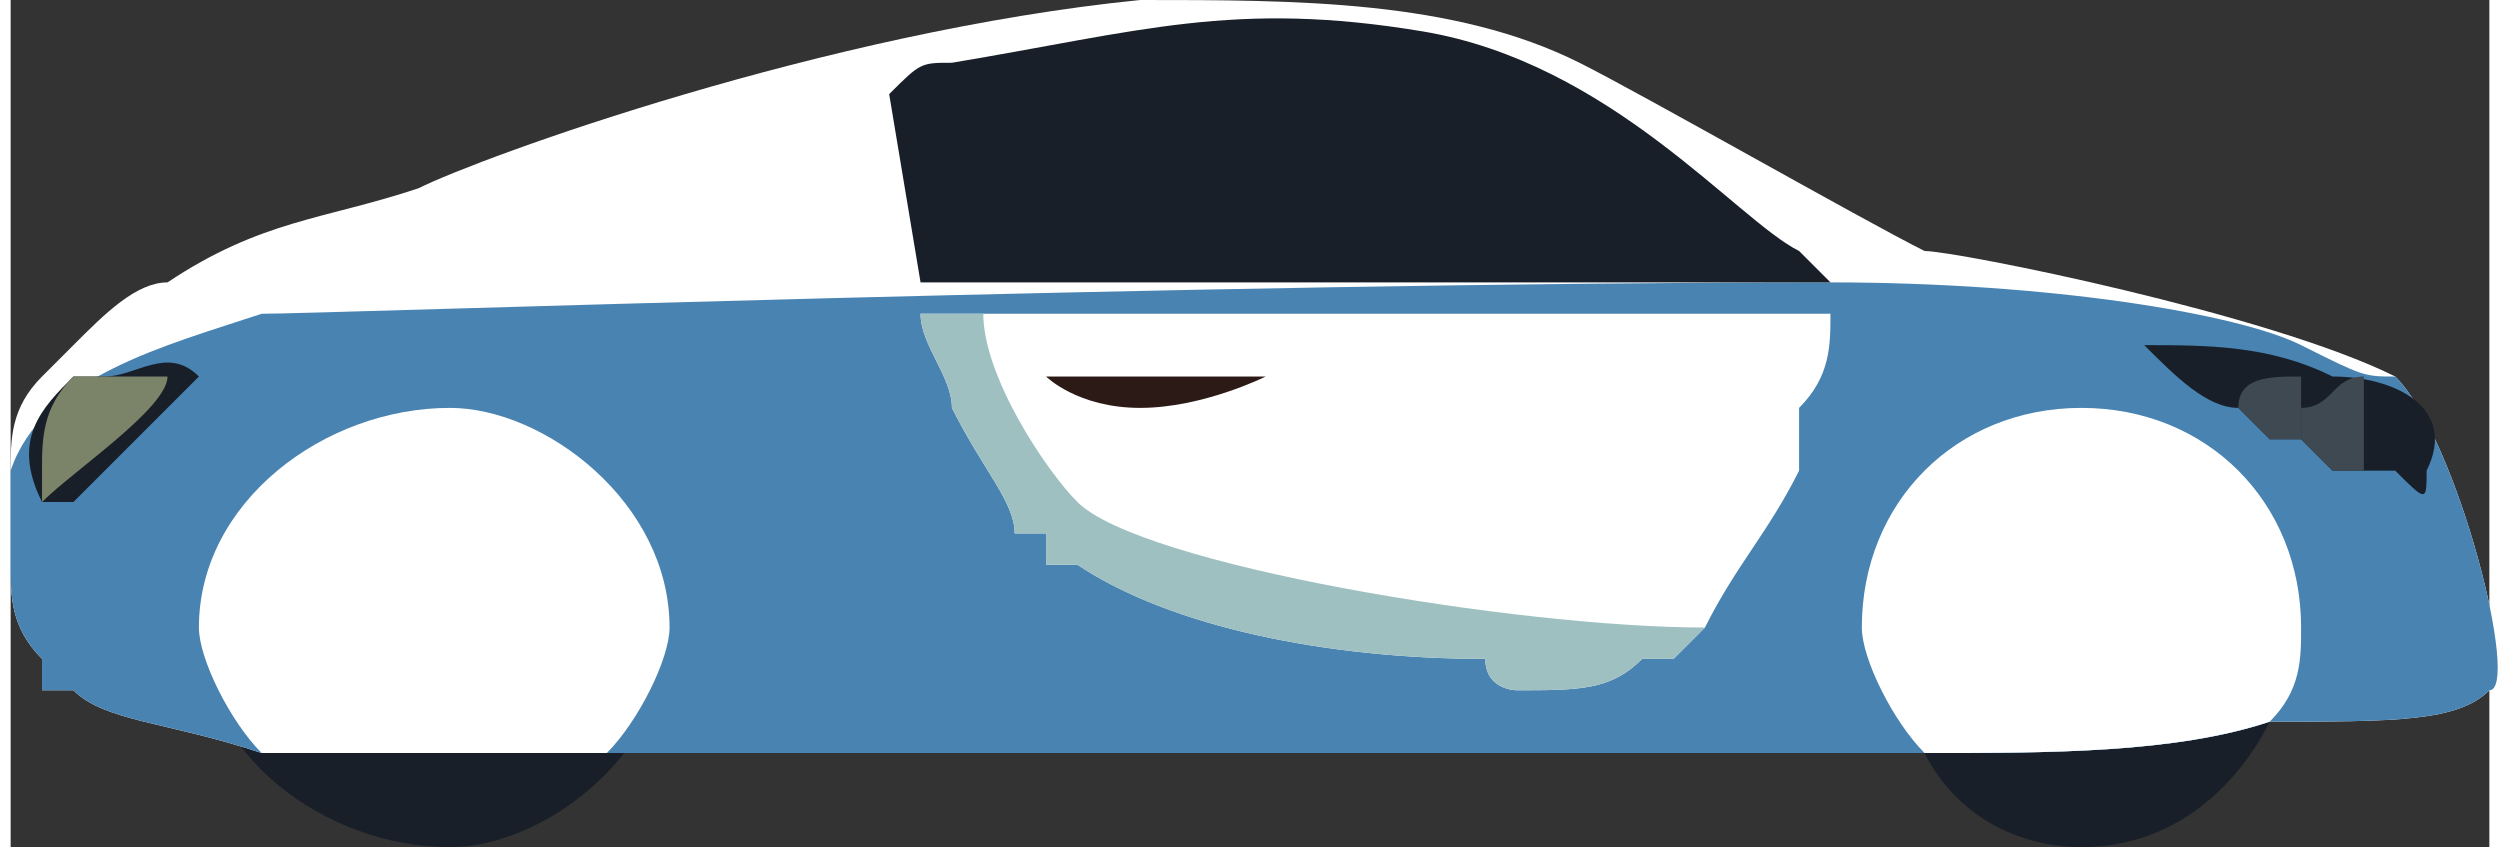 <?xml version="1.0" encoding="UTF-8"?>
<!DOCTYPE svg PUBLIC "-//W3C//DTD SVG 1.1//EN" "http://www.w3.org/Graphics/SVG/1.1/DTD/svg11.dtd">
<!-- Creator: CorelDRAW X8 -->
<svg xmlns="http://www.w3.org/2000/svg" xml:space="preserve" width="39.916mm" height="13.526mm" version="1.1" style="shape-rendering:geometricPrecision; text-rendering:geometricPrecision; image-rendering:optimizeQuality; fill-rule:evenodd; clip-rule:evenodd"
viewBox="0 0 79 27"
 xmlns:xlink="http://www.w3.org/1999/xlink">
 <rect x="0" y="0" width="79" height="27" fill="#333333" stroke="none"/>
 <defs>
  <style type="text/css">
   <![CDATA[
    .fil0 {fill:#181F28;fill-rule:nonzero}
    .fil4 {fill:#2B1A15;fill-rule:nonzero}
    .fil8 {fill:#3F4952;fill-rule:nonzero}
    .fil6 {fill:#436B73;fill-rule:nonzero}
    .fil2 {fill:#4983B2;fill-rule:nonzero}
    .fil10 {fill:#58656D;fill-rule:nonzero}
    .fil9 {fill:#5C868E;fill-rule:nonzero}
    .fil7 {fill:#5F8AAC;fill-rule:nonzero}
    .fil5 {fill:#7B8468;fill-rule:nonzero}
    .fil3 {fill:#9FC0C1;fill-rule:nonzero}
    .fil1 {fill:white;fill-rule:nonzero}
   ]]>
  </style>
 </defs>
 <g id="Слой_x0020_6">
  <g id="_810123056">
   <path class="fil0" d="M59 20l0 0 0 0 0 0 0 0 0 1 0 0 0 0 0 0 0 0 0 0 1 1c0,0 0,0 0,0l0 0 0 0 0 1 0 0 0 0 0 0 0 0 0 1 1 0 0 0c1,2 3,3 5,3 3,0 5,-2 6,-4 0,0 1,0 1,0l0 0c0,0 0,0 0,0l0 -1 0 0 0 0 0 0 0 0c0,0 0,-1 0,-1l0 0 0 0 0 -1c0,0 0,0 0,0l0 0 0 0c0,-4 -3,-7 -7,-7 -4,0 -7,3 -7,7l0 0 0 0z"/>
   <path class="fil0" d="M6 20c0,4 4,7 8,7 3,0 7,-3 7,-7 0,-4 -4,-7 -7,-7 -4,0 -8,3 -8,7z"/>
   <path class="fil1" d="M1 21l0 0 0 1c0,0 1,0 1,0 1,1 3,1 6,2 2,0 5,0 9,0 1,0 1,0 2,0 6,0 24,0 39,0 1,0 2,0 3,0 4,0 8,0 11,-1 4,0 6,0 7,-1 1,0 -1,-8 -3,-10 0,0 0,0 0,0 -4,-2 -14,-4 -15,-4 -2,-1 -9,-5 -11,-6 -4,-2 -9,-2 -14,-2 -10,1 -21,5 -23,6 -3,1 -5,1 -8,3 -1,0 -2,1 -3,2l0 0c0,0 -1,1 -1,1l0 0 0 0c-1,1 -1,2 -1,3l0 0c0,1 0,1 0,1l0 0 0 0c0,1 0,1 0,2 0,1 0,2 1,3l0 0 0 0z"/>
   <path class="fil2" d="M1 21l0 0 0 1 0 0c0,0 1,0 1,0 1,1 3,1 6,2 2,0 5,0 9,0 1,0 1,0 2,0 6,0 24,0 39,0 1,0 2,0 3,0 4,0 8,0 11,-1 4,0 6,0 7,-1 1,0 -1,-8 -3,-10 -1,0 -1,0 -3,-1 -2,-1 -8,-2 -15,-2 -20,0 -48,1 -50,1 -3,1 -7,2 -8,5l0 0c0,1 0,1 0,1l0 0 0 0c0,1 0,1 0,2 0,1 0,2 1,3l0 0 0 0z"/>
   <path class="fil1" d="M6 20c0,1 1,3 2,4 2,0 5,0 9,0 1,0 1,0 2,0 1,-1 2,-3 2,-4 0,-4 -4,-7 -7,-7 -4,0 -8,3 -8,7l0 0z"/>
   <path class="fil0" d="M28 3c1,-1 1,-1 2,-1 6,-1 9,-2 15,-1 6,1 10,6 12,7l1 1c-17,0 -23,0 -29,0l-1 -6 0 0z"/>
   <path class="fil1" d="M59 20c0,1 1,3 2,4 4,0 8,0 11,-1 1,-1 1,-2 1,-3 0,-4 -3,-7 -7,-7 -4,0 -7,3 -7,7l0 0z"/>
   <path class="fil1" d="M30 13l0 0c1,2 2,3 2,4l1 0 0 1 0 0c0,0 0,0 1,0l0 0 0 0c3,2 8,3 13,3l0 0c0,1 1,1 1,1l0 0 0 0 0 0c2,0 3,0 4,-1 1,0 1,0 1,0l0 0 0 0 0 0c1,-1 1,-1 1,-1l0 0c1,-2 2,-3 3,-5 0,-1 0,-2 0,-2 1,-1 1,-2 1,-3 0,0 -21,0 -27,0l0 0 -1 0c0,0 0,0 -1,0 0,1 1,2 1,3l0 0 0 0z"/>
   <path class="fil3" d="M29 10c0,1 1,2 1,3l0 0c1,2 2,3 2,4l1 0 0 1 0 0c0,0 0,0 1,0 3,2 8,3 13,3l0 0c0,1 1,1 1,1l0 0 0 0c2,0 3,0 4,-1 1,0 1,0 1,0l0 0 0 0 0 0c1,-1 1,-1 1,-1l0 0c-6,0 -18,-2 -20,-4 -1,-1 -3,-4 -3,-6l0 0 -2 0 0 0 0 0z"/>
   <path class="fil4" d="M33 12c0,0 1,1 3,1 2,0 4,-1 4,-1 0,0 -2,0 -4,0 -2,0 -3,0 -3,0z"/>
   <path class="fil0" d="M68 11c1,1 2,2 3,2 0,0 1,1 1,1l0 0 0 0 1 0 0 0c0,0 1,1 1,1l0 0 1 0 0 0c0,0 0,0 1,0 1,1 1,1 1,0 1,-2 -1,-3 -3,-3 -2,-1 -4,-1 -6,-1z"/>
   <path class="fil0" d="M1 16c0,0 0,0 0,0 0,0 0,0 1,0 0,0 4,-4 4,-4 -1,-1 -2,0 -3,0 0,0 -1,0 -1,0l0 0c-1,1 -2,2 -1,4l0 0z"/>
   <path class="fil5" d="M1 16c1,-1 4,-3 4,-4 0,0 0,0 -1,0 0,0 -1,0 -2,0l0 0c-1,1 -1,2 -1,3 0,0 0,1 0,1 0,0 0,0 0,0l0 0 0 0z"/>
   <path class="fil6" d="M75 15c0,0 0,-1 0,-1 0,-1 0,-1 0,-2l0 0 0 0 0 0 0 0 0 0 0 0 0 0 0 0 0 0 0 0 0 0c0,1 0,1 0,2 0,0 0,1 0,1l0 0 0 0 0 0 0 0z"/>
   <path class="fil7" d="M75 15l0 0 -1 0 0 0 0 0 0 0 1 0zm-2 -1c0,0 0,0 0,0l0 0 0 0 0 0 -1 0c1,0 1,0 1,0l0 0z"/>
   <path class="fil8" d="M75 15c0,0 0,-1 0,-1 0,-1 0,-1 0,-2l0 0 0 0 0 0 0 0 0 0 0 0c-1,0 -1,1 -2,1 0,0 0,0 0,0 0,1 0,1 0,1 0,0 0,0 0,0 1,1 1,1 1,1l0 0 0 0 1 0 0 0z"/>
   <path class="fil6" d="M73 14c0,-1 0,-1 0,-1 0,0 0,-1 0,-1l0 0 0 0 0 0 0 0 0 0 0 0 0 0 0 0 0 0 0 0 0 0c0,0 0,1 0,1 0,0 0,1 0,1l0 0z"/>
   <path class="fil9" d="M73 14c0,0 0,0 0,-1 0,0 0,0 0,0 0,0 0,0 0,1 0,0 0,0 0,0l0 0 0 0 0 0z"/>
   <path class="fil8" d="M72 14c0,0 0,0 1,0 0,0 0,-1 0,-1 0,0 0,-1 0,-1l0 0 0 0 0 0 0 0 0 0 0 0c-1,0 -2,0 -2,1 0,0 1,1 1,1l0 0 0 0 0 0z"/>
   <path class="fil10" d="M73 14c0,0 0,0 0,0 -1,0 -1,0 -1,0l1 0z"/>
  </g>
 </g>
</svg>

